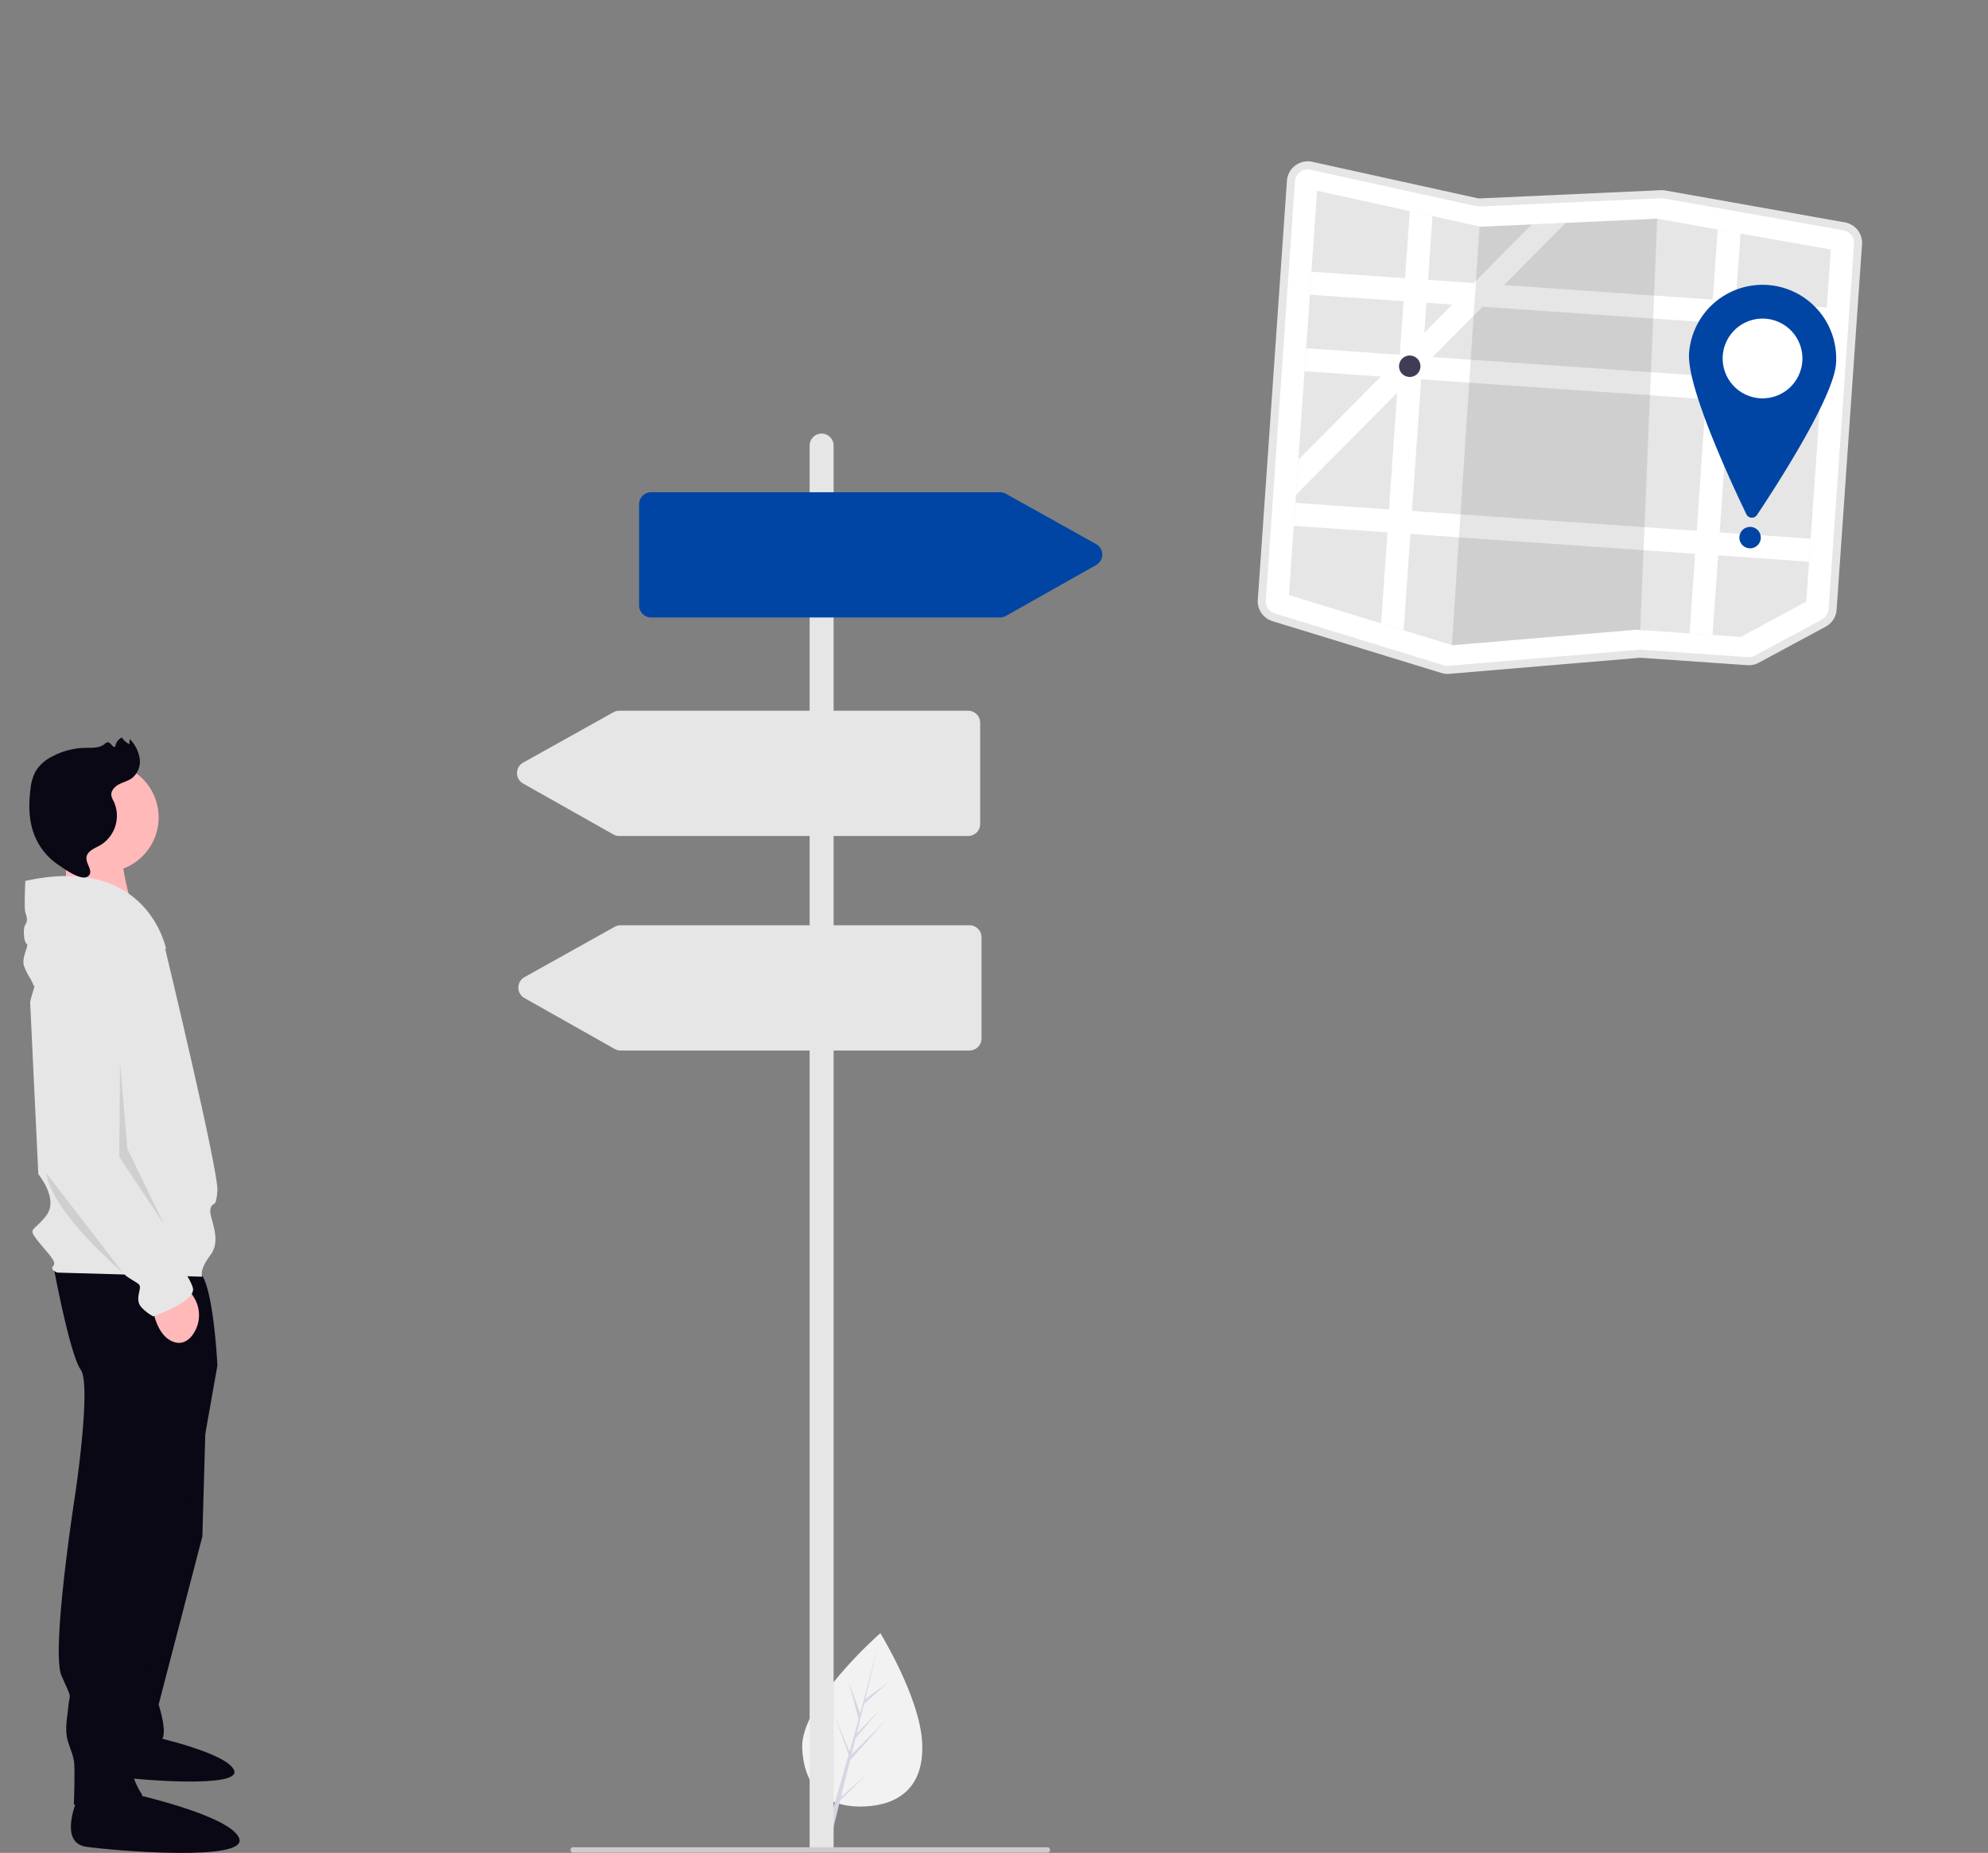 <svg xmlns="http://www.w3.org/2000/svg" width="799.88" height="745.456" viewBox="0 0 799.88 745.456" xmlns:xlink="http://www.w3.org/1999/xlink" role="img" artist="Katerina Limpitsouni" source="https://undraw.co/">
  <rect x="0" y="0" width="799.88" height="745.456" fill="#808080" stroke="none"/>
  <g id="Group_119" data-name="Group 119" transform="translate(-745.929 -179.752)">
    <g id="Group_118" data-name="Group 118" transform="translate(0 -51.532)">
      <path id="Path_1863-1923" data-name="Path 1863" d="M48.324,44.737c0,18.2-10.818,24.551-24.162,24.551S0,62.934,0,44.737,33.817,0,33.817,0,48.324,26.541,48.324,44.737Z" transform="translate(1066.363 890.107) rotate(-3)" fill="#f2f2f2"/>
      <path id="Path_1864-1924" data-name="Path 1864" d="M9.711,63.113l.247-15.229,10.3-18.841L10,45.5l.111-6.848,7.1-13.631L10.138,36.835h0l.2-12.316,7.6-10.852L10.37,22.583,10.495,0,9.709,29.9l.065-1.233L2.046,16.834l7.6,14.2L8.93,44.785l-.021-.365L0,31.972,8.881,45.709l-.09,1.72-.016.026.007.141-1.827,34.9H9.4l.293-18.025,8.86-13.7Z" transform="translate(1089.015 890.604) rotate(13)" fill="#d6d6e3"/>
      <g id="Group_116" data-name="Group 116" transform="translate(1297.029 231.285) rotate(25)">
        <path id="Path_1830-1925" data-name="Path 1830" d="M141.344,231.136a7.549,7.549,0,0,1-1.676.432l-70.4,9.828a7.577,7.577,0,0,1-8.155-4.807L.507,78.9A7.609,7.609,0,0,1,5.952,68.744h0L72.16,53.969a6.045,6.045,0,0,0,1.47-.538l64.4-33.668a7.541,7.541,0,0,1,1.565-.609L210.46.261a7.594,7.594,0,0,1,9.063,4.623l52.84,137.5a7.572,7.572,0,0,1-1,7.275l-18.274,24.54a7.6,7.6,0,0,1-3.374,2.558L209.778,192.1a6.03,6.03,0,0,0-.83.395L142.4,230.635A7.612,7.612,0,0,1,141.344,231.136Z" transform="translate(0.811 0.812)" fill="#fff"/>
        <path id="Path_1831-1926" data-name="Path 1831" d="M161.668,9.508l-9,2.4L128.82,18.269l-.042.01L96.127,35.351,84.01,41.687l-.006,0L65.806,51.2l-.5.112L46.4,55.532l-9.137,2.043L0,65.89,58.5,218.118l38.4-5.359,9.416-1.317,20.069-2.8.233-.03,64.489-36.961,39.237-15.079,17.914-24.056L197.337,0Z" transform="translate(13.242 12.586)" fill="#e6e6e6"/>
        <rect id="Rectangle_427" data-name="Rectangle 427" width="207.84" height="9.261" transform="translate(24.964 108.973) rotate(-21.022)" fill="#fff"/>
        <rect id="Rectangle_428" data-name="Rectangle 428" width="207.84" height="9.261" transform="translate(36.038 137.79) rotate(-21.022)" fill="#fff"/>
        <rect id="Rectangle_429" data-name="Rectangle 429" width="207.84" height="9.261" transform="translate(58.408 196) rotate(-21.022)" fill="#fff"/>
        <path id="Path_1832-1927" data-name="Path 1832" d="M9,0,67.081,151.133l-8.644,3.323L0,2.4Z" transform="translate(165.91 22.093)" fill="#fff"/>
        <path id="Path_1833-1928" data-name="Path 1833" d="M57.2,0,45.276,33.184,41.141,44.7,31.494,71.554,29.427,77.3l-2.069,5.769L24.634,90.64,5.083,145.052,0,131.825,15.942,87.454l3.607-10.046.529-1.467,4.265-11.878,5.382-14.98,4.135-11.513L45.08,6.339l0,0Z" transform="translate(52.167 47.937)" fill="#fff"/>
        <path id="Path_1834-1929" data-name="Path 1834" d="M127.211,152.838l-1.407.54L61.315,190.34l-.234.029L0,33.047l.5-.112,18.2-9.514,0,0,12.118-6.337L63.471.01,63.514,0Z" transform="translate(78.549 30.854)" opacity="0.1"/>
        <path id="Path_1835-1930" data-name="Path 1835" d="M142.445,232.705a8.393,8.393,0,0,1-1.855.478l-70.4,9.828a8.385,8.385,0,0,1-9.025-5.32L.56,80a8.421,8.421,0,0,1,6.026-11.24L72.794,53.989a5.265,5.265,0,0,0,1.271-.465l64.4-33.668a8.372,8.372,0,0,1,1.732-.674L211.062.289A8.4,8.4,0,0,1,221.091,5.4l52.84,137.5a8.38,8.38,0,0,1-1.106,8.051l-18.274,24.539a8.408,8.408,0,0,1-3.733,2.831L210.88,193.668a5.229,5.229,0,0,0-.718.341L143.614,232.15A8.414,8.414,0,0,1,142.445,232.705ZM6.563,72.151a5.177,5.177,0,0,0-2.973,6.688l60.6,157.689a5.154,5.154,0,0,0,5.548,3.27l70.4-9.828a5.2,5.2,0,0,0,1.859-.635l66.549-38.141a8.442,8.442,0,0,1,1.166-.554l39.937-15.348a5.171,5.171,0,0,0,2.3-1.74l18.274-24.539a5.15,5.15,0,0,0,.68-4.949l-52.84-137.5A5.166,5.166,0,0,0,211.9,3.424L141.029,22.317a5.334,5.334,0,0,0-1.064.414L75.568,56.4a8.563,8.563,0,0,1-2.067.756L7.293,71.931a5.152,5.152,0,0,0-.731.221Z" transform="translate(0 0)" fill="#e6e6e6"/>
        <path id="Path_1836-1931" data-name="Path 1836" d="M9.137,0,69.054,155.911l-9.415,1.316L0,2.043Z" transform="translate(50.507 68.118)" fill="#fff"/>
        <circle id="Ellipse_373" data-name="Ellipse 373" cx="4.322" cy="4.322" r="4.322" transform="translate(72.555 122.406)" fill="#3f3d56"/>
        <circle id="Ellipse_374" data-name="Ellipse 374" cx="4.322" cy="4.322" r="4.322" transform="translate(225.799 127.012)" fill="#0045a4"/>
        <path id="Path_1837-1932" data-name="Path 1837" d="M57.309,19.013c4.905,12.764-1,55.063-3.074,68.641a2.468,2.468,0,0,1-4,1.538C39.6,80.5,6.886,53.04,1.98,40.276A29.637,29.637,0,0,1,57.309,19.013Z" transform="translate(174.562 34.259)" fill="#0045a4"/>
        <circle id="Ellipse_375" data-name="Ellipse 375" cx="16.053" cy="16.053" r="16.053" transform="translate(188.154 47.85)" fill="#fff"/>
      </g>
      <path id="Path_1843-1933" data-name="Path 1843" d="M815.13,754.1h-9.649V188.574a4.824,4.824,0,1,1,9.649,0Z" transform="translate(266.208 221.979)" fill="#e6e6e6"/>
      <path id="Path_1844-1934" data-name="Path 1844" d="M930.357,716.394h-190.3a1.1,1.1,0,1,1,0-2.144h190.3a1.1,1.1,0,1,1,0,2.144Z" transform="translate(236.736 260.218)" fill="#ccc"/>
      <path id="Path_1845-1935" data-name="Path 1845" d="M886.695,256.138H746.306a4.83,4.83,0,0,1-4.824-4.824V210.574a4.83,4.83,0,0,1,4.824-4.824h140.4a4.835,4.835,0,0,1,2.351.612l36.306,20.261a4.824,4.824,0,0,1,.019,8.415l-36.316,20.478A4.838,4.838,0,0,1,886.695,256.138Z" transform="translate(261.595 223.564)" fill="#0045a4"/>
      <path id="Path_1846-1936" data-name="Path 1846" d="M877.187,338.138H736.8a4.836,4.836,0,0,1-2.369-.622l-36.316-20.478a4.824,4.824,0,0,1,.019-8.415l36.306-20.261a4.834,4.834,0,0,1,2.351-.612h140.4a4.83,4.83,0,0,1,4.824,4.824v40.739a4.83,4.83,0,0,1-4.824,4.824Z" transform="translate(258.292 229.475)" fill="#e6e6e6"/>
      <path id="Path_1847-1937" data-name="Path 1847" d="M877.687,418.638H737.3a4.836,4.836,0,0,1-2.369-.622l-36.316-20.478a4.824,4.824,0,0,1,.019-8.415l36.306-20.261a4.834,4.834,0,0,1,2.351-.612h140.4a4.83,4.83,0,0,1,4.824,4.824v40.739a4.83,4.83,0,0,1-4.824,4.824Z" transform="translate(258.328 235.278)" fill="#e6e6e6"/>
      <g id="Group_117" data-name="Group 117" transform="translate(745.929 517.225)">
        <path id="Path_1871-1938" data-name="Path 1871" d="M377.224,594.882l-1.65,57.747-17.6,67.647s3.85,11.549,1.1,14.3-15.4,7.7-15.4,7.7l10.449-144.093Z" transform="translate(-294.154 -320.443)" fill="#090814"/>
        <path id="Path_1872-1939" data-name="Path 1872" d="M336.774,779.59s-6.276,13.807,2.51,15.063,49.372,4.6,46.862-2.51-33.054-13.807-33.054-13.807Z" transform="translate(-291.913 -365.739)" fill="#090814"/>
        <path id="Path_1873-1940" data-name="Path 1873" d="M306.431,526.908s6.6,35.748,11,41.8-2.2,50.047-2.2,50.047-9.9,63.247-5.5,73.146,3.3,6.6,2.75,12.1-1.65,9.9,0,14.849,1.65,4.4,2.2,7.15,0,17.6,0,17.6,23.649,8.25,27.5-3.85c0,0-5.5-7.7-3.85-13.749a73.245,73.245,0,0,0,2.75-18.7V695.749l25.3-94.6,6.05-34.1s-1.65-34.648-7.7-37.948S306.431,526.908,306.431,526.908Z" transform="translate(-284.957 -303.616)" fill="#090814"/>
        <path id="Path_1874-1941" data-name="Path 1874" d="M318.64,810.507s-8.25,18.149,3.3,19.8,64.9,6.05,61.6-3.3-43.448-18.149-43.448-18.149Z" transform="translate(-287.267 -373.276)" fill="#090814"/>
        <circle id="Ellipse_383" data-name="Ellipse 383" cx="21.999" cy="21.999" r="21.999" transform="translate(19.829 20.925)" fill="#ffb9b9"/>
        <path id="Path_1875-1942" data-name="Path 1875" d="M312.932,300.054l.41,28.094,26.971.091s-6.845-21.993-3.779-26.592S312.932,300.054,312.932,300.054Z" transform="translate(-286.563 -247.409)" fill="#ffb9b9"/>
        <path id="Path_1876-1943" data-name="Path 1876" d="M348.463,352.737s-19.249-24.749-34.1-14.3-20.349,35.2-20.349,35.2l3.3,69.3s8.25,9.9,3.3,16.5-7.7,4.95-3.85,9.9,8.25,8.8,6.6,10.45,1.65,2.75,1.65,2.75l58.3,1.65s-1.65-2.2,3.3-8.8-1.1-15.4,0-18.7,2.2.55,2.75-7.15S348.463,352.737,348.463,352.737Z" transform="translate(-281.892 -256.489)" fill="#e6e6e6"/>
        <path id="Path_1877-1944" data-name="Path 1877" d="M359.011,544.88s1.1,13.749,9.35,15.949c3.094.825,5.414-.748,7.106-3.036a13.506,13.506,0,0,0,.432-15.153l-2.038-3.26Z" transform="translate(-297.94 -306.739)" fill="#ffb9b9"/>
        <path id="Path_1878-1945" data-name="Path 1878" d="M291.2,320.741s-.55,11,0,12.649,1.1,3.3,0,4.95-.55,7.15.55,7.7-2.2,5.5-1.1,8.8a23.858,23.858,0,0,0,2.75,5.5c.55,1.1,1.436,3.071,1.436,3.071S311,328.991,324.2,337.24s23.649,11,23.649,11S340.7,309.742,291.2,320.741Z" transform="translate(-281.006 -252.267)" fill="#e6e6e6"/>
        <path id="Path_1879-1946" data-name="Path 1879" d="M317.277,355.3s-17.6,1.65-16.5,24.749-1.65,59.4-1.65,59.4,30.249,46.2,35.2,49.5,5.5,2.75,4.95,5.5-1.1,4.95,1.1,7.15a18.992,18.992,0,0,0,4.4,3.3s17.6-6.05,15.949-11.549-9.35-14.3-9.35-14.3-13.2-21.449-13.749-24.749-.55-2.75-2.2-4.4-6.05-8.25-6.05-11.549V427.9l4.611-55.842a16.189,16.189,0,0,0-4.293-12.537A14.007,14.007,0,0,0,317.277,355.3Z" transform="translate(-283.154 -261.256)" fill="#e6e6e6"/>
        <path id="Path_1881-1947" data-name="Path 1881" d="M302.68,477.514l30.873,40.065S305.125,493.815,302.68,477.514Z" transform="translate(-284.031 -291.464)" opacity="0.1"/>
        <path id="Path_1882-1948" data-name="Path 1882" d="M98.617,359.249l-.292,37.838,17.931,26.9-14.671-30.157Z" transform="translate(-50.335 -217.557)" opacity="0.1"/>
        <path id="Path_1412-1949" data-name="Path 1412" d="M41.151,7.3c-1.844.11-3.644-.513-5.476-.756A13.859,13.859,0,0,0,20.862,16.879a7.929,7.929,0,0,1-.758,2.469c-1.008,1.646-3.3,1.96-5.2,1.582s-3.687-1.264-5.615-1.366a8.6,8.6,0,0,0-7.42,4.2,14.241,14.241,0,0,0-1.821,8.6l1.427-1.5a7.248,7.248,0,0,1,.646,3.939A4.571,4.571,0,0,0,6.453,33.7c1.258-.134.309,2.334,1.243,3.187a2.162,2.162,0,0,0,1.521.285c2.677-.026,4.842,2.022,6.951,3.67A29.539,29.539,0,0,0,28.645,46.53a16.413,16.413,0,0,0,9.1-.441A19.445,19.445,0,0,0,43.9,41.728c4.488-4.315,8.462-9.385,10.329-15.325a25.8,25.8,0,0,0,.124-14.959C53.595,8.9,51.328.209,48.008.007,43.838-.248,46.342,6.993,41.151,7.3Z" transform="matrix(-0.777, 0.629, -0.629, -0.777, 72.602, 36.494)" fill="#090814"/>
      </g>
    </g>
  </g>
</svg>